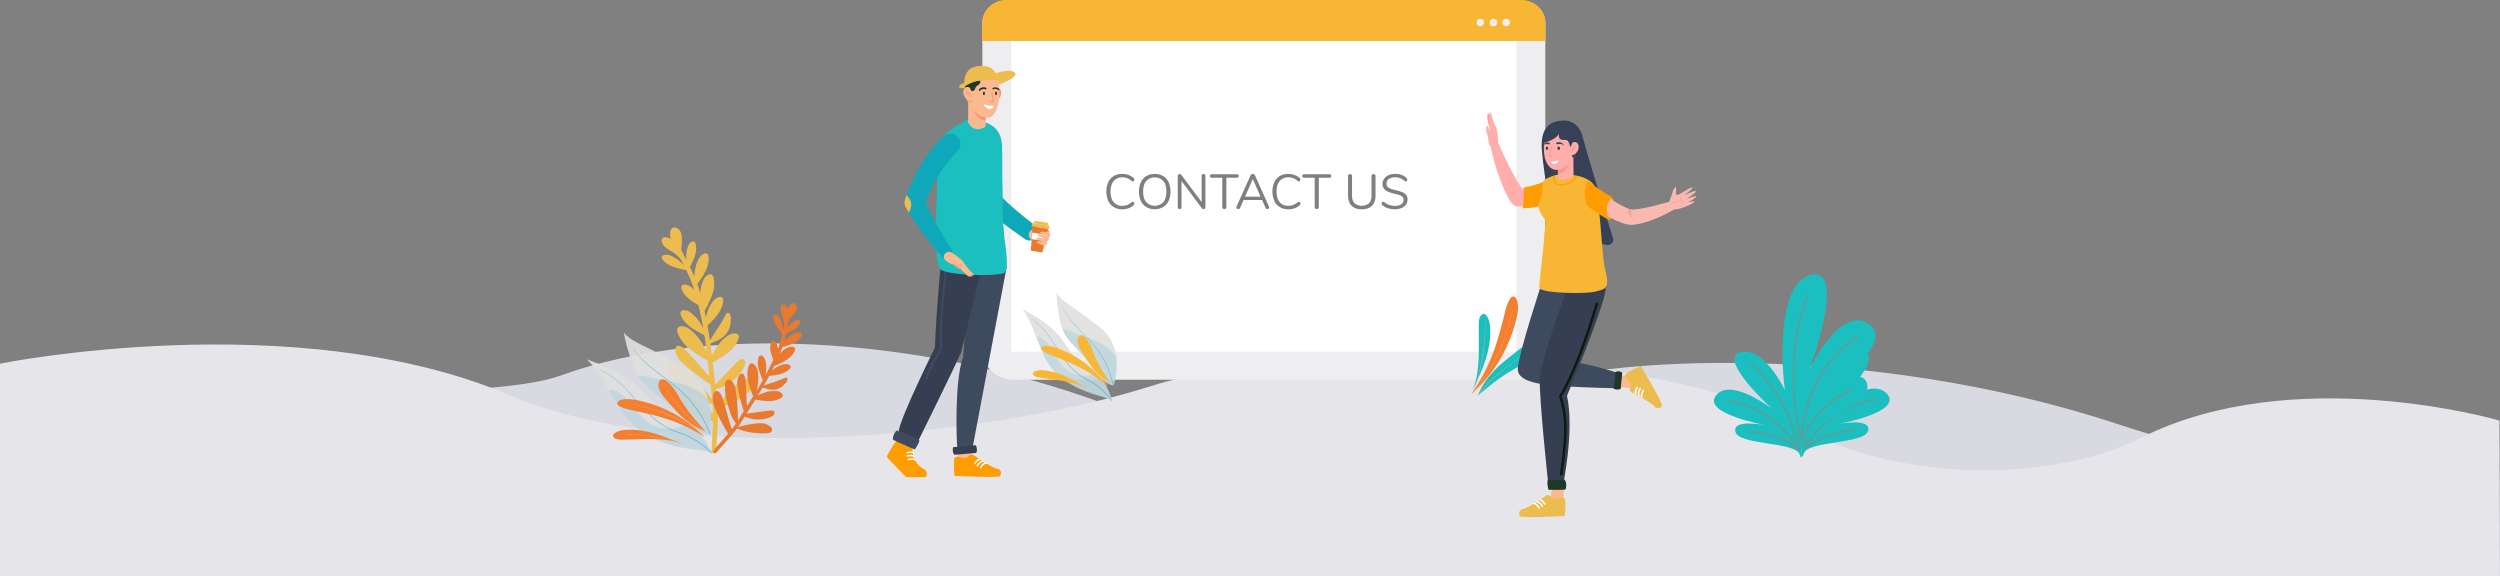 <svg xmlns="http://www.w3.org/2000/svg" viewBox="0 0 1920.32 442.71"><rect x="0" y="0" width="1920.32" height="442.71" fill="#808080" stroke="none"/><defs><style>.cls-1{fill:#d9d9e2;}.cls-2{fill:#e5e5ea;}.cls-3{fill:#eeedef;}.cls-4{fill:#fff;}.cls-5{fill:#f7b634;}.cls-6{fill:#efb670;}.cls-7{opacity:0.92;}.cls-8{fill:#e0dfde;}.cls-13,.cls-9{opacity:0.14;}.cls-10,.cls-13{fill:#0097cf;}.cls-11{opacity:0.5;}.cls-12{opacity:0.54;}.cls-13{isolation:isolate;}.cls-14{fill:#1bbfbf;}.cls-15,.cls-24{fill:none;stroke-linecap:round;}.cls-15{stroke:#4ca5a2;stroke-miterlimit:10;stroke-width:1.94px;}.cls-16{fill:#ecbc4f;}.cls-17{fill:#e8792e;}.cls-18{fill:#f47f31;}.cls-19{fill:#364056;}.cls-20{fill:#fbb990;}.cls-21{fill:#3e4a5e;}.cls-22{fill:#1f3727;}.cls-23{fill:#363f51;}.cls-24{stroke:#0b1b10;stroke-linejoin:round;stroke-width:2px;}.cls-25{fill:#ffaeab;}.cls-26{fill:#ff9c00;}.cls-27{fill:#f49d9d;}.cls-28{fill:#fab9af;}.cls-29{fill:#fa968c;}.cls-30{fill:#0fa8ba;}.cls-31{fill:#edbc4f;}.cls-32{fill:#f9927d;}</style></defs><title>contactus_3</title><g id="Layer_2" data-name="Layer 2"><g id="Layer_1-2" data-name="Layer 1"><path class="cls-1" d="M.28,288.57s352.85,27.87,430,0c118-42.64,292.49-27.88,430.42,26.24,131.11,51.45,254.27,3.28,310.77-18s259.25-36.08,457,29.52,291.43-3.08,291.43-3.08l.42,119.45H.32Z"/><path class="cls-2" d="M0,279.33s226.88-45.84,391.63,24.28c130.56,55.56,369.43,32.07,492.57-7.07s397.32-26.77,490.92,28.26c74.88,44,195.77,48.49,269.58,11.42,117.62-59.08,274.87-13.28,274.87-13.28l.41,119.44L0,442.71Z"/><path class="cls-3" d="M771.75.76h398.09A17.18,17.18,0,0,1,1187,17.94V268.33a23.34,23.34,0,0,1-23.34,23.34H777.91a23.34,23.34,0,0,1-23.34-23.34h0V17.94A17.18,17.18,0,0,1,771.75.76Z"/><rect class="cls-4" x="776.74" y="25.56" width="388.11" height="244.54"/><path class="cls-5" d="M772.83,0h395.89a18.47,18.47,0,0,1,18.47,18.47v13H754.35v-13A18.47,18.47,0,0,1,772.82,0Z"/><circle class="cls-3" cx="1137.08" cy="17.31" r="2.9"/><circle class="cls-3" cx="1147.21" cy="17.31" r="2.9"/><circle class="cls-3" cx="1156.94" cy="17.31" r="2.9"/><path class="cls-6" d="M801,287.23a29.31,29.31,0,0,1,6.57,1.1c2.34.57,4.67,1.16,7,1.82,4.68,1.34,9.22,3.08,13.79,4.76a38.06,38.06,0,0,1,7,3.48c.12.07,0,.26-.09.19a36,36,0,0,0-6-3.13c-2.29-.88-4.6-1.72-6.89-2.57a123.65,123.65,0,0,0-13.71-4.15,35.62,35.62,0,0,0-7.59-1.4c-.06,0-.07-.1,0-.1Z"/><g class="cls-7"><path class="cls-8" d="M855.43,295.67a53.7,53.7,0,0,0,2-21.82,34.14,34.14,0,0,0-9.37-19.68,60.23,60.23,0,0,0-6.43-5.29c-5.75-4.31-11.52-8.62-17.44-12.71-4.64-3.21-9.51-6.43-12.47-11.14a100,100,0,0,0,2.1,19.67,42.33,42.33,0,0,0,3.8,11.48c2.9,5.44,7.55,9.77,11.86,14.26A152.83,152.83,0,0,1,843.29,287a34.49,34.49,0,0,0,4.17,5.16,16.36,16.36,0,0,0,7.71,4"/><g class="cls-9"><path class="cls-10" d="M830.32,257.48a95.23,95.23,0,0,1,14.86,6.22,37,37,0,0,1,10.88,8.74c.53.65,1,1.31,1.47,2a53.83,53.83,0,0,1-2.11,21.22l-.26.51a16.42,16.42,0,0,1-7.7-4,35.11,35.11,0,0,1-4.18-5.15,154.5,154.5,0,0,0-13.77-16.55c-4.31-4.49-9-8.82-11.86-14.26a33.56,33.56,0,0,1-1.62-3.62,70.34,70.34,0,0,1,6.79,2.29C825.3,255.75,827.81,256.61,830.32,257.48Z"/></g><g class="cls-11"><path class="cls-10" d="M816.09,235.67c3.84,8.47,10.8,15.11,17.27,21.74a109.57,109.57,0,0,1,9.12,10.26A69.37,69.37,0,0,1,850,280a66.44,66.44,0,0,1,5.25,15.77c.06.28-.38.42-.44.14a70.8,70.8,0,0,0-11.91-27c-5.46-7.5-12.6-13.61-18.67-20.62a50.65,50.65,0,0,1-8.29-12.62c0-.1.12-.14.16,0Z"/></g></g><g class="cls-7"><path class="cls-8" d="M854.29,308.37c-2-8.23-5.92-15.53-12.58-21-4.16-3.43-9-6.06-13-9.68-6.29-5.75-10-13.62-15.46-20.09-7.41-8.72-17.78-14.54-27.91-20.17,10.35,13.8,12,32.44,22.9,45.87,8.93,11,23,17.08,36.93,20.94,3.27.9,6.73,1.81,9.09,4.16"/><g class="cls-12"><path class="cls-10" d="M792.26,244.78c9.67,6,15.41,15.94,21.42,25.07a85.49,85.49,0,0,0,10.4,13.49,40.45,40.45,0,0,0,6.59,5.45c2.69,1.75,5.65,3.08,8.39,4.75a49.16,49.16,0,0,1,15,14c.16.24-.22.44-.39.22a54.16,54.16,0,0,0-13.67-13c-2.69-1.75-5.6-3.1-8.35-4.75a38.62,38.62,0,0,1-6.43-4.88c-8.19-7.64-13.12-17.8-19.56-26.72-3.72-5.14-8-10-13.46-13.43a.08.08,0,0,1-.06-.1.09.09,0,0,1,.1-.06l0,0Z"/></g><path class="cls-13" d="M800.81,260.33c3.62,2.35,6,6,8.09,9.76s3.87,7.61,6.71,10.8a23.52,23.52,0,0,0,17.44,7.66c3.11,0,6.23-.64,9.32-.57,6.25,5.42,10,12.49,11.91,20.44-2.36-2.35-5.83-3.25-9.09-4.16-14-3.86-28-9.92-36.94-20.94-5.92-7.31-9.11-16.16-12.46-24.94A13.59,13.59,0,0,1,800.81,260.33Z"/></g><path class="cls-5" d="M835.36,298.44c-10.54-6.38-20.91-12.8-33.32-13.94a14.29,14.29,0,0,0-7.18.79c-.73.33-1.49.91-1.46,1.69a1.67,1.67,0,0,0,.38.93c1.06,1.43,3.05,1.87,4.86,2.16,12.46,2,25.6,2.53,36.65,8.41"/><path class="cls-5" d="M851.29,297.27a82.43,82.43,0,0,0-38.5-29.58c-3.31-1.26-6.85-2.33-10.39-1.92-1.33.15-3,1-2.63,2.25a2.21,2.21,0,0,0,.73,1,23,23,0,0,0,7.42,4,209.31,209.31,0,0,1,23.44,10.25,102.46,102.46,0,0,1,19.93,14"/><path class="cls-6" d="M805.45,268a202.52,202.52,0,0,1,19.73,8.55,84.08,84.08,0,0,1,9.08,5.43c3,2.1,6,4.38,8.81,6.7a32.91,32.91,0,0,1,4.06,3.58c1.17,1.32,2.19,2.75,3.4,4,.1.1,0,.26-.14.16-1-1.08-1.91-2.26-2.87-3.4a21,21,0,0,0-1.56-1.7c-.6-.56-1.27-1.07-1.91-1.59-2.84-2.32-5.7-4.61-8.69-6.75a103.89,103.89,0,0,0-18.83-10.36c-3.67-1.61-7.39-3.1-11.11-4.61V268Z"/><path class="cls-5" d="M852.54,293.87c-4.11-6.23-8.24-12.51-11.19-19.33-2.29-5.31-3.93-11.07-7.85-15.41a4.13,4.13,0,0,0-2.6-1.59,2.93,2.93,0,0,0-2.58,1.47,5.1,5.1,0,0,0-.6,2.94c.15,3.11,1.78,5.94,3.47,8.59,5.51,8.65,9.65,16.65,21.35,23.33"/><path class="cls-6" d="M832.33,264.19c4.07,8.08,8.37,16.15,14.22,23.19.84,1,1.7,2,2.6,2.95s1.89,1.88,2.83,2.83c.09.08,0,.22-.12.14a43.77,43.77,0,0,1-4.82-5,66.08,66.08,0,0,1-4.18-5.41A111.54,111.54,0,0,1,835.74,271c-1.19-2.26-2.34-4.54-3.48-6.83,0,0,0-.06.07,0Z"/><path class="cls-14" d="M1380.5,322.9c-4.89-17.17-22.18-54.75-41.83-52.58-22.65,2.5,22.21,43.52,22.21,43.52s-31.39-24.19-42.72-10.14,38.51,23,38.51,23-26.23-5.45-23.63,5,46.34,7.45,49.39,17.49S1383.85,334.68,1380.5,322.9Z"/><path class="cls-15" d="M1382.35,345c-4.29-18.22-12.1-35.89-23.5-50.78a105.43,105.43,0,0,0-14-15.11"/><path class="cls-15" d="M1382.06,345.33c-11.87-19.67-32.07-34-54.39-37.69"/><path class="cls-15" d="M1381.81,345.48c-10.74-8.73-24.38-13.23-38.07-14.2"/><path class="cls-14" d="M1387.48,322.08c4.89-17.18,22.19-54.75,41.83-52.59,22.66,2.5-22.2,43.53-22.2,43.53s31.38-24.2,42.71-10.15-38.51,23-38.51,23,26.23-5.45,23.63,5-46.33,7.44-49.39,17.49S1384.14,333.85,1387.48,322.08Z"/><path class="cls-15" d="M1385.64,344.18c4.29-18.22,12.09-35.88,23.49-50.78a106.59,106.59,0,0,1,14-15.11"/><path class="cls-15" d="M1385.92,344.5c11.87-19.67,32.08-34,54.4-37.69"/><path class="cls-15" d="M1386.18,344.65c10.74-8.73,24.37-13.23,38.07-14.2"/><path class="cls-14" d="M1371.85,305.5c-4.45-26.62-6.2-88,18.78-94.23,28.79-7.19-.59,72.11-.59,72.11s23.27-49.1,45.36-34.6-32.54,50.85-32.54,50.85,28.32-20.14,31.46-4.14-51.35,32.49-49,48.15S1374.89,323.75,1371.85,305.5Z"/><path class="cls-15" d="M1382.91,337.65c-5.79-27.81-7-56.51-2.22-83a149.43,149.43,0,0,1,7.83-28"/><path class="cls-15" d="M1383.44,338c2.48-33.46,18.19-63.36,42.88-79.11"/><path class="cls-15" d="M1383.84,338.06c7.69-17.44,21.41-30.27,37.33-38.14"/><path class="cls-16" d="M581.2,294.85c.55-6.24-8.31-4.33-11.59-2.4-6.39,3.77-16.35,15.79-18.36,19.66-.09-1.52-.22-3-.4-4.56-.33-2.83-.67-5.65-1-8.48,4.19-1.36,13.27-3.79,20.54-15.07,1.22-1.89,2.68-4.52,1.59-6.77-1.51-3.13-4.23-.68-5.92.92-2.88,2.73-12.09,12.77-16.64,17.2-.65-5.66-1.29-11.32-2-17,7.47-4.09,16.53-9.11,19.71-17.59,2.08-5.55-4.14-5.3-7.32-3.4-5.7,3.4-10.07,9.66-13,15.94-.33-2.66-.67-5.31-1-8-.07-.48-.13-1-.19-1.43,3.85-1.69,7.73-2.92,10.88-5.92a16.7,16.7,0,0,0,4.75-11.27c.1-1.85.5-4.08-.79-5.68-1.81-2.23-3.09.79-4,2.5A112.35,112.35,0,0,1,550,254.1c-1.28,1.86-2.43,3.65-3.5,5.56a16,16,0,0,1-1.23,1.73c-.54-3.77-1.16-7.55-1.85-11.3,5.17-5,11.38-11.13,12.07-18.74.45-5-4.56-3.4-6.73-1.13-3.36,3.52-5.43,8.55-6.57,13.6-.33-1.63-.68-3.26-1-4.88,4-7.45,9-16.62,7-25.36-1.28-5.55-6.22-2-7.81,1.28a28,28,0,0,0-2.52,10.6l-.6-2.17c-.49-1.73-1-3.42-1.65-5.09,4.23-5.86,9.34-13,8.68-20.65-.43-5-5.09-2.54-6.83.07-2.76,4.14-3.9,9.63-4.1,14.9-1.06-2.48-2.21-4.92-3.4-7.34,2.68-5.26,5.87-11.64,4.38-17.71-1-4-4.43-1.42-5.51.91a23,23,0,0,0-1.56,11.47c-1.35-2.63-2.7-5.26-4-7.92.33-2.64.45-5.45.51-7.89.06-2.89-.31-6.11-2.71-8.09-3.16-2.6-5.75-1.1-6.33,2.78a9.41,9.41,0,0,0,.69,5,8.06,8.06,0,0,0-4.16-1.53,2.79,2.79,0,0,0-2.64,1.14c-.75,1.2-.33,3.14.73,4.67,1.88,2.71,5.13,4.17,7.81,5.93a20.38,20.38,0,0,1,2.35,1.88c1,.94,2,1.93,3.06,2.79.89,1.73,1.78,3.46,2.65,5.21h0c-3.25-3.59-7.44-6.88-11.94-8-2.5-.6-6.66.5-4.15,3.75,4,5.21,11.56,6.57,17.5,7.79l.26-.19c.39.81.78,1.61,1.16,2.43l.07.12a109.17,109.17,0,0,1,5.14,12.82h0a19.38,19.38,0,0,0-3.87-3c-2.53-1.47-7.43-1.61-5.74,2.74,2.18,5.6,7.6,9.22,12.8,12.11,1.43,5.92,2.69,11.91,3.76,17.91-2.55-5.15-6.23-10.2-11-13-2.71-1.57-8-1.72-6.15,2.95,2.91,7.49,11.25,11.68,17.77,15.16l.2-.06h0c.46,2.82.87,5.66,1.25,8.48.18,1.39.36,2.78.53,4.17h0c-3.34-7-8.17-14.1-14.31-18-3.5-2.22-10.25-2.52-7.84,4,3.85,10.37,14.55,16.3,23,21.22h0c.45,3.95.86,7.91,1.29,11.86-5.08-5.32-14.93-17-18.43-20.45-1.63-1.64-5.89-5-7.56-1.46-.92,2,.84,6.15,2,7.9,2.46,3.9,15.32,14.32,24.73,20.11h0c.33,2.81.67,5.61,1.06,8.41.14,1,.26,2.07.37,3.1-6.83-8.53-21.26-24.28-26.11-26.66-2.47-1.21-6.81-2.56-8.68.27s2,6.48,3.54,8.77c3.57,5.28,20,16.68,23.39,18.35,2.59,1.29,5.57,2.07,8.18,3.2a.29.29,0,0,1,0,.13c.15,2.33.22,4.63.22,6.93l-.44-.28c-7.5-4.88-22.8-16.22-28-19.44-2.42-1.49-8.46-4.36-9.47.38-.54,2.62,2.75,7.13,4.57,8.91,3.76,3.71,20,11.67,32.59,16.21l.69.23c-.23,7.48-.82,14.93-1,22.65-.06,2.33,3.57,2.63,3.62.29.26-11.15,1.69-21.91,1.2-32.95C564.07,310.91,581,297.68,581.2,294.85Z"/><path class="cls-17" d="M592.14,332c3.19-3.36-2.82-6.34-5.61-6.73-5.44-.76-16.74,1.61-19.69,2.93.65-.92,1.27-1.86,1.88-2.83,1.11-1.79,2.22-3.58,3.34-5.35a25.42,25.42,0,0,0,18.84.74c1.58-.54,3.63-1.39,4-3.19.57-2.51-2.14-2.35-3.85-2.2-2.93.26-12.89,1.82-17.56,2.3,2.23-3.58,4.47-7.15,6.68-10.74,6.22,1.08,13.77,2.34,19.52-1.11,3.76-2.25,0-5-2.67-5.33-4.87-.66-10.28.95-14.88,3.24,1-1.7,2.07-3.39,3.09-5.09.18-.3.36-.61.55-.91,3,.79,5.82,1.87,9,1.58a12.3,12.3,0,0,0,7.94-4.34c.92-1,2.18-2.13,2.16-3.65,0-2.12-2.15-1-3.46-.4a85.66,85.66,0,0,1-8.63,3.16c-1.6.49-3.09,1-4.59,1.61a11.3,11.3,0,0,1-1.51.43c1.43-2.43,2.81-4.89,4.14-7.4,5.3-.52,11.72-1.19,15.62-5.28,2.56-2.69-1.08-4.07-3.38-3.75A21.29,21.29,0,0,0,593,284.53c.55-1.09,1.1-2.2,1.64-3.3,5.73-2.49,12.87-5.48,15.72-11.47,1.81-3.81-2.7-4-5.11-2.86a20.58,20.58,0,0,0-6.35,5c.22-.51.44-1,.65-1.54.52-1.23,1-2.46,1.4-3.7,5.14-1.45,11.39-3.23,14.53-8,2-3.09-1.77-3.82-4-3.11-3.5,1.13-6.69,3.78-9.23,6.74q.79-2.9,1.41-5.82c4-1.81,8.76-4,10.7-8.23,1.26-2.76-1.92-2.87-3.62-2a17,17,0,0,0-6.18,5.92c.43-2.15.85-4.29,1.31-6.44,1.41-1.38,2.77-2.95,3.93-4.34,1.37-1.64,2.64-3.68,2.16-5.93-.63-3-2.82-3.28-5-1.31a7,7,0,0,0-1.91,3.23,6,6,0,0,0-1.7-2.8,2.07,2.07,0,0,0-2.06-.55c-1,.34-1.64,1.66-1.73,3-.16,2.43,1,4.77,1.79,7a13.36,13.36,0,0,1,.49,2.17c.16,1,.28,2,.49,3-.28,1.42-.57,2.83-.86,4.24h0c-.23-3.57-1.14-7.41-3.24-10.12-1.17-1.5-4.09-2.78-4.13.26-.07,4.87,3.67,9.13,6.54,12.57h.3c-.14.65-.29,1.29-.44,1.94v.1a81.17,81.17,0,0,1-2.93,9.8h0a14.16,14.16,0,0,0-.86-3.52c-.78-2-3.56-4.35-4.58-1-1.32,4.24.15,8.84,1.83,12.9-1.9,4.09-3.93,8.14-6.07,12.11.89-4.15,1.09-8.78-.38-12.55-.85-2.16-3.82-4.67-4.92-1.13-1.77,5.68,1.13,11.95,3.3,17l.15.05h0q-1.56,2.77-3.18,5.49L581.28,300h0c1.37-5.7,1.84-12,.08-17.12-1-2.9-4.77-6.18-6.37-1.31-2.55,7.77.92,16.14,3.53,22.86h0l-4.72,7.46c-.49-5.42-.83-16.7-1.25-20.33-.19-1.7-1.09-5.63-3.7-4.33-1.45.72-2.35,4-2.51,5.47-.37,3.39,2.27,15.35,5,23h0q-1.67,2.66-3.27,5.35c-.39.67-.8,1.32-1.21,2,0-8.08-1.12-23.85-2.83-27.46-.88-1.84-2.77-4.62-5.16-3.84s-1.83,4.67-2,6.71c-.36,4.7,3.93,18.89,5.09,21.39.91,2,2.27,3.77,3.27,5.63l-.06.08q-1.49,2.12-3.06,4.11a1.49,1.49,0,0,0-.13-.37c-2.1-6.28-5.73-19.89-7.26-24.16-.72-2-2.9-6.42-5.66-4.14-1.53,1.27-1.7,5.39-1.46,7.26.47,3.89,6.18,16,11.4,24.4l.29.46c-3.57,4.22-7.35,8.26-11,12.65-1.11,1.32.86,3.17,2,1.84,5.28-6.34,11.06-11.91,15.87-18.53C574.82,333.41,590.69,333.52,592.14,332Z"/><g class="cls-7"><path class="cls-8" d="M545.86,333c.86-9.08.42-18.39-2.32-27.09s-7.89-16.79-15.27-22.15a72.12,72.12,0,0,0-8.72-5.16c-7.71-4.09-15.43-8.18-23.29-12-6.15-3-12.59-5.91-17.09-11.07a129.92,129.92,0,0,0,6.72,23.62,54.72,54.72,0,0,0,7,13.27c4.59,6,11,10.4,17,15a191.56,191.56,0,0,1,19.8,17.42,42.49,42.49,0,0,0,6,5.45,19.3,19.3,0,0,0,9.95,3.36"/><g class="cls-9"><path class="cls-10" d="M508,291.41A110.37,110.37,0,0,1,526.88,296a44.94,44.94,0,0,1,14.7,8.47c.76.68,1.48,1.4,2.16,2.14A69.54,69.54,0,0,1,545.85,333l-.2.67a19.42,19.42,0,0,1-9.95-3.36,42.49,42.49,0,0,1-6-5.45,191.56,191.56,0,0,0-19.8-17.42c-6-4.61-12.46-9-17-15a38.71,38.71,0,0,1-2.69-4.11c2.85.27,5.66.87,8.48,1.42C501.76,290.32,504.9,290.85,508,291.41Z"/></g><g class="cls-11"><path class="cls-10" d="M486.57,267.65c6.34,9.57,16,16.27,25,23.06a137,137,0,0,1,13,10.67A89.08,89.08,0,0,1,536.07,315a85.43,85.43,0,0,1,9.6,18.21c.12.33-.36.59-.49.26a90.07,90.07,0,0,0-19.86-30.55c-8.05-8.05-17.78-14.07-26.45-21.4a63.23,63.23,0,0,1-12.48-13.74c-.07-.11.11-.2.18-.09Z"/></g></g><g class="cls-7"><path class="cls-8" d="M547.27,348.74c-4.13-9.66-10.34-17.78-19.37-23.14-5.64-3.35-11.9-5.57-17.36-9.2-8.65-5.74-14.69-14.62-22.55-21.4-10.61-9.15-24.08-14.15-37.23-19,15.17,14.76,21.17,37.22,36.88,51.41,12.91,11.66,30.73,16.2,48,18.07,4,.44,8.32.84,11.61,3.23"/><g class="cls-12"><path class="cls-10" d="M460.47,283.64c12.69,5.37,21.6,16.35,30.64,26.29a106.94,106.94,0,0,0,15.17,14.38,48.56,48.56,0,0,0,8.94,5.31c3.54,1.59,7.32,2.61,10.91,4.1a60.07,60.07,0,0,1,20.65,14c.24.25-.16.58-.41.34a66.23,66.23,0,0,0-18.92-13.16c-3.54-1.59-7.26-2.64-10.85-4.1a46.32,46.32,0,0,1-8.63-4.65c-11.3-7.67-19.3-19.09-28.81-28.68C473.67,292,467.58,287,460.4,283.82a.11.11,0,0,1,0-.14A.1.1,0,0,1,460.47,283.64Z"/></g><path class="cls-13" d="M473.9,300.92c4.77,2.13,8.42,6.15,11.64,10.28s6.2,8.52,10.24,11.84a27.74,27.74,0,0,0,22.19,5.8c3.66-.66,7.19-2.06,10.85-2.6,8.53,5.36,14.46,13.24,18.44,22.56-3.29-2.39-7.57-2.78-11.61-3.22-17.29-1.88-35.11-6.42-48-18.07-8.55-7.73-14.23-17.9-20.07-27.95A15.81,15.81,0,0,1,473.9,300.92Z"/></g><path class="cls-18" d="M522.83,340.47c-13.79-5.66-27.39-11.39-42.26-10.25-2.9.22-5.9.75-8.28,2.43-.79.55-1.56,1.42-1.36,2.36a2.13,2.13,0,0,0,.65,1.06c1.56,1.54,4,1.66,6.2,1.65,15.1-.09,30.69-2.13,45,2.81"/><path class="cls-6" d="M480,333.77a33.45,33.45,0,0,1,8,0c2.87.21,5.75.46,8.62.8,5.8.68,11.53,1.88,17.26,3a45,45,0,0,1,9,2.82c.16.07.08.32-.07.25a42.54,42.54,0,0,0-7.78-2.59c-2.88-.61-5.78-1.16-8.67-1.73a145.21,145.21,0,0,0-17-2.29,41.29,41.29,0,0,0-9.23-.15c-.08,0-.11-.11,0-.12Z"/><path class="cls-18" d="M541.33,335.78a99.6,99.6,0,0,0-51.73-28.31c-4.17-.86-8.56-1.45-12.65-.23-1.53.45-3.28,1.85-2.61,3.3a2.8,2.8,0,0,0,1.08,1.08c2.85,1.88,6.27,2.63,9.6,3.36,10,2.18,20.11,4.35,29.81,7.75a123.43,123.43,0,0,1,26.5,13"/><path class="cls-6" d="M481,309.38a235,235,0,0,1,25.07,6.42A100.61,100.61,0,0,1,518,320.58c4,1.95,8,4.15,11.82,6.41a40.24,40.24,0,0,1,5.56,3.54c1.66,1.37,3.17,2.92,4.87,4.24.13.1,0,.33-.13.23-1.44-1.11-2.74-2.38-4.11-3.57a23.36,23.36,0,0,0-2.21-1.76c-.83-.57-1.73-1.05-2.6-1.56-3.84-2.25-7.7-4.47-11.68-6.47a123.31,123.31,0,0,0-24.42-8.84c-4.66-1.22-9.37-2.28-14.07-3.36,0,0,0-.07,0-.06Z"/><path class="cls-18" d="M542.07,331.37c-6.19-6.78-12.41-13.61-17.35-21.35-3.85-6-7-12.74-12.58-17.24a4.93,4.93,0,0,0-3.41-1.41,3.43,3.43,0,0,0-2.72,2.32,6.63,6.63,0,0,0-.07,3.72c.85,3.77,3.38,6.9,5.94,9.79,8.36,9.45,15,18.39,30.19,24.17"/><path class="cls-6" d="M511.85,299.2c6.54,9.05,13.35,18,21.76,25.46,1.2,1.06,2.44,2.09,3.71,3.07s2.63,1.92,3.94,2.88c.12.09,0,.28-.12.2a53.1,53.1,0,0,1-6.75-5.1c-2.12-1.82-4.16-3.74-6.09-5.76a142.4,142.4,0,0,1-10.95-13.07q-2.83-3.78-5.57-7.63c-2.74-3.85,0-.09.07-.05Z"/><path class="cls-14" d="M1131.38,299.75c7-15.46,14.18-30.69,13.27-47.55-.18-3.29-.72-6.7-2.62-9.44-.63-.91-1.63-1.81-2.74-1.61a2.64,2.64,0,0,0-1.27.71c-1.85,1.73-2.07,4.48-2.11,7-.34,17.1,1.62,34.8-4.6,50.82"/><path class="cls-6" d="M1140.75,245.88a37.13,37.13,0,0,1,.13,9c-.19,3.27-.43,6.53-.78,9.78-1.34,12.76-1,7.83-3.23,19.6a50,50,0,0,1-3.17,10.2c-.07.17-.37.1-.29-.08a47.52,47.52,0,0,0,2.91-8.85c.66-3.28,1.26-6.57,1.89-9.85a159.09,159.09,0,0,0,2.38-19.34c.22-3.46.61-7,0-10.46,0-.08.12-.12.14,0Z"/><path class="cls-18" d="M1129.91,303a111.92,111.92,0,0,0,34.79-57.78c1.13-4.7,1.94-9.65.63-14.31-.49-1.74-2.08-3.76-3.81-3a3.2,3.2,0,0,0-1.3,1.2c-2.29,3.17-3.28,7-4.23,10.77-2.85,11.31-5.69,22.65-10,33.53A138,138,0,0,1,1129.91,303"/><path class="cls-6" d="M1162.7,235.41a261,261,0,0,1-8.28,28.22,111.77,111.77,0,0,1-6,13.3c-2.4,4.52-5.1,8.89-7.86,13.21a45,45,0,0,1-4.34,6.19c-1.66,1.85-3.51,3.52-5.12,5.41-.12.14-.39,0-.26-.16,1.34-1.6,2.87-3,4.31-4.55a27.48,27.48,0,0,0,2.13-2.45c.7-.93,1.29-1.93,1.91-2.91,2.76-4.28,5.48-8.59,8-13a136.2,136.2,0,0,0,11.09-27.4c1.57-5.25,3-10.55,4.36-15.84h.08Z"/><path class="cls-14" d="M1135.08,303.91c8.15-6.82,16.36-13.68,25.61-19.05,7.2-4.19,15.18-7.6,20.63-13.77a5.51,5.51,0,0,0,1.77-3.82,4,4,0,0,0-2.66-3.14,8.15,8.15,0,0,0-4.38-.18c-4.45.86-8.2,3.64-11.68,6.45-11.36,9.21-22.06,16.43-29.29,33.51"/><path class="cls-6" d="M1173.78,270.59c-10.83,7.15-21.6,14.62-30.56,23.93q-1.93,2-3.73,4.11c-1.21,1.43-2.32,2.93-3.5,4.38-.1.14-.33,0-.23-.14a61.88,61.88,0,0,1,6.2-7.5c2.19-2.35,4.52-4.6,6.94-6.74a169,169,0,0,1,15.69-12c3-2.07,6.07-4.09,9.14-6.09,0,0,.1,0,0,.08Z"/><path class="cls-19" d="M1201.36,92.57s10.83-.59,14.14,11.93c3,11.32,17.54,59.74,23.45,78.25a4.19,4.19,0,0,1-5,5.35c-11.32-2.7-32.81-8.18-40.82-12.69,0,0-8.79-49.9-8.91-63.65C1184.14,99.13,1189.68,92.67,1201.36,92.57Z"/><path class="cls-20" d="M1192.33,372.58l-1.21,10s7.19,3.17,9.61.73l.61-9.66Z"/><path class="cls-16" d="M1167.51,396.51c.76,1.64,34.45-.12,34.45-.12s1.07-10,0-13.08-6,.38-9.34-.4c0,0-2-2.79-3.65-2.69-.6,0-2.72,1.4-5.37,3.14l-1.33.87-1,.64-1.6,1-.61.39h0l-1.48.94c-3,1.84-5.74,3.39-7.36,3.68C1166,391.68,1166.74,394.87,1167.51,396.51Z"/><path class="cls-4" d="M1179.73,385.91a3.09,3.09,0,0,1,1.84.36,8.24,8.24,0,0,1,2.61,2.84.55.55,0,0,0,.34.28.62.62,0,0,0,.48,0,.61.61,0,0,0,.24-.82,9.33,9.33,0,0,0-3.11-3.33,4.84,4.84,0,0,0-.8-.33C1180.44,384.94,1179.71,385.14,1179.73,385.91Z"/><path class="cls-4" d="M1182.29,384.23a3.58,3.58,0,0,1,1.11.36,8.26,8.26,0,0,1,2.6,2.84.66.66,0,0,0,.35.29.63.63,0,0,0,.48-.05.6.6,0,0,0,.23-.82,9.27,9.27,0,0,0-3.1-3.33l-.34-.16C1183.05,383.41,1182.42,383.37,1182.29,384.23Z"/><path class="cls-4" d="M1177.64,387.24a3.18,3.18,0,0,1,1.47.38,8.17,8.17,0,0,1,2.6,2.84.62.62,0,0,0,.82.24.61.61,0,0,0,.24-.83,9.35,9.35,0,0,0-3.1-3.32,5.25,5.25,0,0,0-.55-.25h0C1178.16,386.21,1177.59,386.45,1177.64,387.24Z"/><path class="cls-20" d="M1242.88,297.39l10.1.57s2.28-7.53-.44-9.63l-9.66.36Z"/><path class="cls-16" d="M1276.67,311.61c1.08-1.45-16.27-30.38-16.27-30.38s-9.34,3.75-11.56,6.13,3.13,5.09,4,8.43c0,0-1.52,3.09-.67,4.49.31.51,2.51,1.74,5.3,3.27l1.39.76,1,.55,1.67.93.63.35h0l1.52.87c3,1.74,5.7,3.48,6.71,4.77C1273.14,315.25,1275.58,313.05,1276.67,311.61Z"/><path class="cls-4" d="M1259.69,304.23a3.08,3.08,0,0,1-.55-1.8,8.32,8.32,0,0,1,1.28-3.63.58.58,0,0,0,.09-.44.59.59,0,0,0-.26-.4.61.61,0,0,0-.84.18,9.24,9.24,0,0,0-1.48,4.3,4.77,4.77,0,0,0,.08.87C1258.49,304.05,1259,304.61,1259.69,304.23Z"/><path class="cls-4" d="M1257,302.76a3.33,3.33,0,0,1-.2-1.15,8.15,8.15,0,0,1,1.29-3.64.62.62,0,0,0,.08-.44.54.54,0,0,0-.26-.39.6.6,0,0,0-.84.17,9.41,9.41,0,0,0-1.48,4.3c0,.13,0,.26,0,.38C1255.92,302.47,1256.18,303.05,1257,302.76Z"/><path class="cls-4" d="M1261.83,305.45a3.39,3.39,0,0,1-.35-1.47,8.22,8.22,0,0,1,1.29-3.63.61.61,0,1,0-1-.67,9.34,9.34,0,0,0-1.48,4.3,3.86,3.86,0,0,0,0,.6h0C1260.68,305.48,1261.17,305.87,1261.83,305.45Z"/><path class="cls-21" d="M1183.87,218.74s-17.07,51.72-18,64.19,25.83,13,38,13.87c13.64,1,40.83,1.5,40.83,1.5l.49-11.15s-14.36-4.58-25.81-7.09-30.9-4.8-30.9-4.8l27.08-57.67Z"/><path class="cls-22" d="M1240.8,286.13s1.26-2.1,5.31.07c0,0-.6,6.81-1.35,12.7a8.52,8.52,0,0,1-5.37-.31A73,73,0,0,0,1240.8,286.13Z"/><path class="cls-23" d="M1205.39,217.1s-22,58.58-22.6,74.13,6.68,82.45,6.68,82.45l10.68,1.3s9.49-43.39,3.51-71c0,0,27.67-66,29.56-80.94S1205.39,217.1,1205.39,217.1Z"/><path class="cls-24" d="M1226.57,233.35s-13.37,47-28,71.13a79,79,0,0,1,3.84,23.93c0,15.84-3.23,35.8-3.23,35.8"/><path class="cls-22" d="M1201.93,368.49a8.46,8.46,0,0,1,.44,7.62s-7,.31-12.95.08c0,0-1.41-5.3-.45-7.76A109.74,109.74,0,0,0,1201.93,368.49Z"/><path class="cls-25" d="M1187,140.82c-1.3.41-2.6.8-3.9,1.18-2.89.82-5.78,1.54-8.66,2.12-1.44.29-2.87.54-4.3.75l-.81.11-.21,0-.14-.21-.32-.45,0,0-.17-.25-.52-.79c-.23-.36-.46-.7-.69-1.07l-.68-1.1c-.23-.36-.45-.73-.67-1.12-1.79-3-3.48-6.15-5.14-9.33-.81-1.6-1.65-3.19-2.43-4.82s-1.61-3.23-2.38-4.87-1.57-3.27-2.32-4.92l-2.28-5,0,0a3.83,3.83,0,0,0-4.64-2.06c-2,.63-2.36,1.67-1.73,3.7l1.32,5.8c.54,1.76,1,4,1.53,5.73s.9,3.62,1.5,5.38,1.23,3.5,1.86,5.25c1.29,3.5,2.61,7,4.14,10.51.18.44.38.88.58,1.32l.6,1.32c.19.44.42.89.63,1.33s.43.89.66,1.34l.71,1.36c.25.45.53.93.8,1.39.13.23.3.49.45.73l.24.37.12.19.14.2.29.41.15.2.18.23.4.49.33.35.17.17.1.1.13.11.26.22a6.36,6.36,0,0,0,4.08,1.41h.42c1.76-.1,3.49-.27,5.19-.49s3.38-.49,5-.79c3.16-.59,6.25-1.3,9.3-2.11Z"/><path class="cls-26" d="M1186.44,139.32a64.77,64.77,0,0,1-15.93,4.61,100.28,100.28,0,0,1-.8,16s13.57,0,17.32-3.89c3.16-3.26,5.77-4.95,5-10.49C1191.77,143.9,1189.16,138.05,1186.44,139.32Z"/><path class="cls-25" d="M1166.56,150a.43.43,0,0,0,.49-.13.64.64,0,0,0,.08-.14,31,31,0,0,1,2.24-4.73l-.21,0-.14-.21-.32-.45c-.19.32-.37.65-.55,1a31.06,31.06,0,0,0-1.86,4.07A.44.44,0,0,0,1166.56,150Z"/><path class="cls-25" d="M1165.22,146.9a.46.46,0,0,0,.49.15l.14-.08a27.26,27.26,0,0,1,2.3-1.64l.87-.53-.32-.45,0,0-.17-.25a29.46,29.46,0,0,0-3.21,2.21A.45.45,0,0,0,1165.22,146.9Z"/><path class="cls-27" d="M1145.43,102.76s1-5.44-.11-7.84-1.13-7.28-2-7.67-1.24,3.2-.38,6.41S1145.43,102.76,1145.43,102.76Z"/><path class="cls-25" d="M1144.69,101.48s-1.32-4.66-2.24-4.74-1.55,3.24.26,7.56c.53,1.28.3,3.29.86,5.67a3.55,3.55,0,0,0,6.17,1.53,7.48,7.48,0,0,0,1-1.5s.13-9.6-1.92-12.94-3-9.74-3.92-10.54-1.28,3.11-1,5.85S1144.69,101.48,1144.69,101.48Z"/><path class="cls-5" d="M1225.33,224c-5.38,1.38-25,1.49-35.8-.22a26.42,26.42,0,0,1-5.16-1.24,5.9,5.9,0,0,1-1-.45c-.66-.38-1-.79-1-1.25,0-.24,0-.54,0-.9h0c0-.73.11-1.69.21-2.84.18-2,.44-4.58.74-7.45h0c.82-7.71,2-17.54,2.58-24.29.07-.78.13-1.51.19-2.2,0-.28.05-.56.07-.82,0-.6.08-1.14.12-1.64l0-.53c0-.6.09-1.16.14-1.68.08-.88.18-1.67.27-2.37.62-4.91,1.12-5.93-2.1-10.66-6-8.82-.66-12.57,0-15.34s-1.19-10.38,3-12.75a58.6,58.6,0,0,1,5.58-2.37c.33-.11.65-.2,1-.29a17.07,17.07,0,0,1,4.87-.59,54.43,54.43,0,0,1,11.68.75l.91.18c7.3,1.53,11.53,4.67,13.18,8,1.26,2.58,2.27,8.45,3.13,15.65,0,.32.08.64.11,1,1.16,10,2.05,22.42,2.91,32.09.07.83.15,1.64.22,2.42,0,.56.1,1.12.16,1.65.07.79.15,1.54.23,2.26,0,.28,0,.55.08.82.09.78.18,1.51.26,2.2a44.92,44.92,0,0,0,.83,4.92C1236.81,221.9,1233.4,221.9,1225.33,224Z"/><path class="cls-26" d="M1238.33,151.48s5.15,8-2.13,17.81a15,15,0,0,1-2.72-7.84A11.12,11.12,0,0,1,1238.33,151.48Z"/><path class="cls-28" d="M1286.21,156.63a3.47,3.47,0,0,0-3.89-1.66l-.11,0-2.42.65c-.8.23-1.6.47-2.4.67-1.61.44-3.21.88-4.8,1.29-.8.2-1.59.42-2.39.6l-2.38.58-2.37.52c-.79.18-1.58.33-2.36.49l-1.17.21-1.17.21c-.78.13-1.55.24-2.31.35l-1.14.13c-.38.06-.74.07-1.11.11s-.72.06-1.08.08-.69,0-1,0h-.68l-.18,0h0l-.29-.07-.24,0-.11,0c-.23-.05-.46-.12-.71-.19l-.11,0q-.27-.07-.54-.18a36.3,36.3,0,0,1-3.94-1.68,92.55,92.55,0,0,1-8.2-4.66c-.63-.39-1.27-.8-1.9-1.21-2.1-1.34-4.19-2.74-6.25-4.19-1.35-.94-2.7-1.88-4-2.85l-4-2.91-1.41-1a148.81,148.81,0,0,0-.8,15.06c1,.73,2,1.46,3.08,2.16q2.16,1.47,4.36,2.89c1.47.94,3,1.87,4.48,2.77.79.46,1.58.92,2.39,1.37s1.51.83,2.29,1.24c1.59.84,3.23,1.64,4.94,2.39.86.37,1.74.74,2.65,1.08s1.86.66,2.85.94a25,25,0,0,0,3.21.72l.47.06.49.07h.12l.31,0h1.3l.41,0,.81-.07c.5-.06,1-.11,1.5-.19s1-.14,1.43-.24.94-.17,1.39-.28l1.36-.31c.46-.1.89-.23,1.33-.34s.89-.23,1.32-.37c.86-.26,1.74-.5,2.58-.79l1.27-.43c.42-.14.85-.28,1.26-.45l2.48-.93,2.44-1c.81-.34,1.6-.71,2.4-1.07l1.19-.54.59-.26.59-.3,2.33-1.15c1.55-.79,3.07-1.63,4.58-2.47A3.47,3.47,0,0,0,1286.21,156.63Z"/><path class="cls-28" d="M1285.13,161c-1.36-.43-4.14-3.84-2.21-8.09,1.8-3.94,1.41-5.52,3.1-8.21,1.46-2.33,1.49,0,1.47,2.27s-.55,3.1,1.39,2.65,8.65-5.52,10.86-5.66-6.33,6.32-6.33,6.32,8.07-4.24,9.07-3.45c1.19.94-7.17,5.95-7.17,5.95s7.36-2.61,7.63-2.07c.52,1-6.41,4.8-6.41,4.8s5.17-1.54,5.06-.58S1291.85,160.94,1285.13,161Z"/><path class="cls-29" d="M1286.31,156.14a5.35,5.35,0,0,0,3.32-1.87.27.27,0,0,0,0-.38.27.27,0,0,0-.39,0c-.08.11-2.12,2.6-4.47,1.29a.28.28,0,0,0-.27.48A3.37,3.37,0,0,0,1286.31,156.14Z"/><path class="cls-29" d="M1293.34,156.22a.29.29,0,0,0,.22-.13.28.28,0,0,0-.09-.38,5.28,5.28,0,0,1-2.36-4.17.28.28,0,0,0-.55,0,5.76,5.76,0,0,0,2.62,4.63A.25.25,0,0,0,1293.34,156.22Z"/><path class="cls-29" d="M1252.67,166.44a.42.42,0,0,0,.34-.32.38.38,0,0,0,0-.15,28.38,28.38,0,0,1-.31-5.2l-.11,0c-.23-.05-.46-.12-.71-.19,0,.48,0,1,0,1.46a26.75,26.75,0,0,0,.33,4.09A.4.4,0,0,0,1252.67,166.44Z"/><path class="cls-29" d="M1250.68,164.47a.36.36,0,0,0,.08-.12,23.76,23.76,0,0,1,1.11-2.34c.23-.43.47-.85.72-1.27-.23-.05-.46-.12-.71-.19l-.11,0A27.07,27.07,0,0,0,1250,164a.41.41,0,0,0,.68.43Z"/><path class="cls-26" d="M1238.33,151.48a9.59,9.59,0,0,0-1.51,1.69,14.14,14.14,0,0,0-2,12.22,22.31,22.31,0,0,0,1.4,3.9c-.18-.11-11.61-6.78-16.76-11.08a18.2,18.2,0,0,1-1.42-3.89h0a22.92,22.92,0,0,1,.78-13.92c.21-.56.45-1.14.72-1.71A137.12,137.12,0,0,0,1238.33,151.48Z"/><path class="cls-26" d="M1194.22,140.47c1,1.36,2.62,2.05,4.88,2.05h.4a15.12,15.12,0,0,0,12.2-7.27l-.91-.23a14.12,14.12,0,0,1-11.32,6.6c-2.15.08-3.67-.48-4.53-1.67-1-1.42-1-3.51-.7-5.12-.31.1-.63.22-1,.35A7.44,7.44,0,0,0,1194.22,140.47Z"/><path class="cls-25" d="M1208.68,135a12.24,12.24,0,0,1-12.14,2.55l.31-13.07,10.07-3.34,1.62-.54Z"/><path class="cls-29" d="M1206.92,121.13s-2.57,11.63-10.3,12.93l.23-9.59Z"/><path class="cls-25" d="M1211.48,112.79a13.27,13.27,0,0,1-.79,4.12c-.08.25-.18.51-.27.76-.19.47-.39,1-.61,1.43h0a23.44,23.44,0,0,1-1.25,2.31c-4.41,7.18-12.79,12.1-18.11,6.93-4.22-4.1-4.76-11.11-4.52-17.07l0-.77c.06-1.12.14-2.19.22-3.19a10.74,10.74,0,0,1,.76-3.11h0a10.32,10.32,0,0,1,8.36-6.28c3.65-.41,7.56,0,9.89,1,3.19,1.45,5,3.17,5.75,6.78a22.2,22.2,0,0,1,.43,3.08c0,.31,0,.62.06,1,0,.49,0,1,0,1.56S1211.49,112.27,1211.48,112.79Z"/><path class="cls-19" d="M1196.5,109.31s-1.12.14-1.06.9.8.57,1.37.47a6.12,6.12,0,0,1,2.6,0,2.94,2.94,0,0,1,1.82,1.4S1201.15,109,1196.5,109.31Z"/><path class="cls-19" d="M1190.48,110.37c-.06.69-.73.53-1.25.43a5.88,5.88,0,0,0-2.37,0,2.79,2.79,0,0,0-.93.46l0-.77a4.35,4.35,0,0,1,3.55-.94S1190.54,109.68,1190.48,110.37Z"/><path class="cls-19" d="M1210.69,116.91c-.08.25-.18.51-.27.76-.19.47-.39,1-.61,1.43h0a23.44,23.44,0,0,1-1.25,2.31,4.27,4.27,0,0,1-1.34-2.1Z"/><path class="cls-19" d="M1197.72,102s-2,5.75,3.43,5.43,3.21,4.35,6,6,7.8-4.27,3.83-12.08-16.26-6.95-19.47-5.08c-3.85,2.23-6.88,6.88-5.54,13.61C1185.94,109.85,1196.53,106.86,1197.72,102Z"/><path class="cls-25" d="M1208.06,109.48s3.57-1.74,4.45,2.43-3.18,7.83-6.81,7.57C1205.7,119.48,1206.28,111.25,1208.06,109.48Z"/><path class="cls-29" d="M1207.61,116.46a.38.38,0,0,0,.37-.32,6.4,6.4,0,0,1,2.43-3.91.38.38,0,0,0,.1-.53.38.38,0,0,0-.53-.11,7.08,7.08,0,0,0-2.75,4.42.39.39,0,0,0,.31.45Z"/><path class="cls-29" d="M1210.57,114.59a.36.36,0,0,0,.33-.21.38.38,0,0,0-.16-.52,4.34,4.34,0,0,0-2.31-.48.39.39,0,0,0-.31.45.39.39,0,0,0,.45.31,3.41,3.41,0,0,1,1.82.41A.39.39,0,0,0,1210.57,114.59Z"/><path class="cls-19" d="M1196.28,113.88a1.17,1.17,0,0,0,1,1.32c.54,0,1-.56,1-1.29a1.18,1.18,0,0,0-1-1.32C1196.74,112.58,1196.29,113.16,1196.28,113.88Z"/><path class="cls-19" d="M1187.32,113.87c0,.72.38,1.32.89,1.33s.92-.57.94-1.3-.39-1.31-.89-1.32S1187.33,113.15,1187.32,113.87Z"/><path class="cls-4" d="M1191,124.15a18.7,18.7,0,0,0,6.2-.92,3.91,3.91,0,0,1-3.43,2.73A3,3,0,0,1,1191,124.15Z"/><path class="cls-29" d="M1191.22,120.6a5.81,5.81,0,0,0,1.3-.19.41.41,0,0,0,.31-.5.42.42,0,0,0-.5-.31,4.34,4.34,0,0,1-1.39.15c0-.69.5-3.81,1-6.59a.42.42,0,1,0-.83-.13c-.24,1.48-1,6.35-.94,6.92a.63.63,0,0,0,.28.46A1.47,1.47,0,0,0,1191.22,120.6Z"/><path class="cls-20" d="M737.42,299.54c-1.91,7.25-1.51,15.42-.81,26.92l-1.38,27.09a14.43,14.43,0,0,0,9.19,1.12L752,301Z"/><path class="cls-26" d="M768.26,365.62c-.78,1.66-35.09-.13-35.09-.13s-1.09-10.18,0-13.32,6.08.39,9.51-.4c0,0,2.05-2.85,3.72-2.75.61,0,2.77,1.42,5.47,3.2l1.36.89,1,.65,1.62,1.06c.21.13.42.26.62.4h0l1.51.95c3,1.87,5.85,3.46,7.5,3.75C769.85,360.7,769,364,768.26,365.62Z"/><path class="cls-4" d="M755.81,354.82a3.16,3.16,0,0,0-1.88.37,8.37,8.37,0,0,0-2.65,2.89.59.59,0,0,1-.35.29.62.62,0,0,1-.48-.05.61.61,0,0,1-.24-.84,9.33,9.33,0,0,1,3.16-3.38,4.33,4.33,0,0,1,.82-.34C755.09,353.83,755.84,354,755.81,354.82Z"/><path class="cls-4" d="M753.21,353.11a3.59,3.59,0,0,0-1.14.37,8.37,8.37,0,0,0-2.65,2.89.63.63,0,0,1-.35.29.58.58,0,0,1-.48-.05.62.62,0,0,1-.25-.84,9.54,9.54,0,0,1,3.16-3.38,3.7,3.7,0,0,1,.35-.17C752.43,352.27,753.08,352.24,753.21,353.11Z"/><path class="cls-4" d="M757.94,356.17a3.19,3.19,0,0,0-1.5.39,8.58,8.58,0,0,0-2.65,2.89.63.63,0,0,1-.35.29.58.58,0,0,1-.48-.05.61.61,0,0,1-.25-.83,9.53,9.53,0,0,1,3.16-3.39,5.38,5.38,0,0,1,.56-.25h0C757.41,355.12,758,355.37,757.94,356.17Z"/><path class="cls-21" d="M742.56,233l-2.73,41.31c-6.69,17.46-5.18,62.94-4.48,70.22l11.7-.5,26.24-139.17-28.34,1Z"/><path class="cls-23" d="M749.6,342c1,2.06,1.14,4.69.15,5.95l-16.58,1.38c-1.32-1.06-1.81-4.78-.83-5.88Z"/><path class="cls-20" d="M708.82,290.33c-4.17,6-7.47,14.58-10.4,25.6l-7.94,24.23s2.12,2.35,7.53,4l23.81-48.59Z"/><path class="cls-23" d="M722.51,204.45s-3.39,35.25-4.38,62.62c0,0-26.47,53.25-27.91,64.43l15.27,6.79s27.32-55.05,32.76-67.66l15.64-64Z"/><path class="cls-21" d="M711.87,291.16l-.21,0a.82.82,0,0,1-.59-1c1.94-7.65,9.9-20.55,11.15-22.56-2-17.5,3.57-59.44,3.8-61.23a.82.82,0,0,1,1.63.22c-.06.43-5.78,44-3.77,61.11a.82.82,0,0,1-.12.53c-.09.15-9.1,14.46-11.1,22.34A.82.82,0,0,1,711.87,291.16Z"/><path class="cls-26" d="M710.15,366.48H696c-.33-.3-1-1.07-1.82-1.86L681.81,351.8a1.71,1.71,0,0,1-.27-2c1.43-2.59,5-9,6.59-10.44,2-1.89,3.35-.52,3.35-.52s3.41,4.39,5.13,3.64c2-.88,3.86-1.6,4.21,2.76a30.36,30.36,0,0,0,2.64,9.27s2.09,3.59,5,5c3.32,1.63,3.56,4.05,3.32,5.56A1.67,1.67,0,0,1,710.15,366.48Z"/><path class="cls-4" d="M702.56,351.7a3.14,3.14,0,0,0-1.6-1.06,8.33,8.33,0,0,0-3.91.2.62.62,0,0,1-.77-.41.62.62,0,0,1,.41-.77,9.55,9.55,0,0,1,4.63-.2,5.31,5.31,0,0,1,.83.34C702.73,350.48,703.13,351.15,702.56,351.7Z"/><path class="cls-4" d="M701.9,348.65a3.39,3.39,0,0,0-1.06-.53,8.22,8.22,0,0,0-3.92.2.61.61,0,0,1-.46,0,.66.66,0,0,1-.31-.38.61.61,0,0,1,.42-.76,9.39,9.39,0,0,1,4.63-.2l.36.13C701.94,347.51,702.42,347.93,701.9,348.65Z"/><path class="cls-4" d="M703.13,354.15a3.36,3.36,0,0,0-1.34-.77,8.38,8.38,0,0,0-3.92.2.61.61,0,0,1-.46,0,.67.67,0,0,1-.31-.37.63.63,0,0,1,.42-.77,9.53,9.53,0,0,1,4.63-.2c.2.06.39.14.57.21h0C703.49,353,703.73,353.62,703.13,354.15Z"/><path class="cls-30" d="M794.9,173l0,0q-5.24-4-10.32-8.13c-3.37-2.75-6.69-5.56-9.8-8.42-1.56-1.42-3.07-2.87-4.42-4.3-.52-.55-1-1.09-1.46-1.62l-.41-.49-.34-.43-.05-.06-.34-.46-.14-.21c-.05-.07-.08-.13-.13-.19s-.12-.22-.18-.32l0-.07v0h0l0-.1c0-.06-.05-.12-.08-.21s0-.13-.07-.2l-14.16,5.45.15.37c.07.17.15.36.24.55l.13.29.08.17.1.2.19.38.1.19.09.16.38.65c.24.37.5.76.73,1.08l.36.49.36.45c.24.31.46.57.69.85l.69.78c.91,1,1.81,1.9,2.7,2.75,1.79,1.71,3.58,3.25,5.37,4.74,3.59,3,7.21,5.74,10.87,8.43s7.33,5.28,11,7.84l.11.07a6.12,6.12,0,0,0,8.61-1.73c.17-.25.33-.5.49-.75A6.12,6.12,0,0,0,794.9,173Z"/><path class="cls-20" d="M801.4,177.23q-1.56,2.86-3.26,5.66l-.37.62q-1.28,2.06-2.59,4.08l-.24-.22c-1.07-1.11-4.26-4.23-4.71-6.37-.28-1.3.58-3.54,2.73-4.93a4.73,4.73,0,0,1,3.32-.39,16.12,16.12,0,0,1,4.36,1.16C800.85,176.94,801.11,177.07,801.4,177.23Z"/><polygon class="cls-17" points="805.24 175.71 804.85 177.31 804.17 180 804.04 180.51 803.47 182.8 802.85 185.29 802.82 185.41 802.11 188.26 801.48 190.8 800.69 193.96 791.8 192.54 791.85 191.8 792.08 188.65 792.21 186.75 792.43 183.63 792.43 183.58 792.57 181.69 792.78 178.72 792.79 178.51 792.93 176.62 793.13 173.78 805.24 175.71"/><polygon class="cls-4" points="804.04 180.51 803.47 182.8 802.85 185.29 792.43 183.63 792.43 183.58 792.57 181.69 792.78 178.72 804.04 180.51"/><rect class="cls-31" x="792.61" y="172.37" width="13.53" height="2.4" transform="translate(37.14 -123.3) rotate(9.03)"/><path class="cls-31" d="M795.45,170.36H804a1.48,1.48,0,0,1,1.48,1.48v.56a0,0,0,0,1,0,0H794a0,0,0,0,1,0,0v-.56A1.48,1.48,0,0,1,795.45,170.36Z" transform="translate(36.8 -123.38) rotate(9.03)"/><path class="cls-32" d="M805.88,178.42a1.92,1.92,0,0,0-.84-1.88l-.58,2.31A1.36,1.36,0,0,0,805.88,178.42Z"/><path class="cls-20" d="M805.88,178.42a22.31,22.31,0,0,1-3.5-.35c-1.34-.19-4.45-.11-3.55.93.72.83,4.72,1.3,5.37,2,0,0-2.06-.36-3.79-.75-1.56-.36-4.17-.39-3.47.43s2.83,1.41,3.57,1.73c1,.41,2.24.89,2.24.89a33.17,33.17,0,0,0-3.77-.53c-1-.08-3.52-.8-3.18.62.18.71,3.66,1.62,5.27,2.43,0,0-3.28-.69-4.5-.21-1,.38,0,.85,1.17,1.43a31.44,31.44,0,0,0,3.06,1.21c1,.38,2.88.33,3.31-.65s0-1.62.45-2.18,1.21-1.36,1.19-2a3,3,0,0,1,.66-2A2.08,2.08,0,0,0,805.88,178.42Z"/><path class="cls-14" d="M771.39,209.57c-5.32,2.79-40.55,2.26-48.43-2.24-2.43-1.39-3.55-10.37-3.89-22.38,0-.28,0-.56,0-.84s0-.54,0-.81c0-.65,0-1.31,0-2,0-1.19,0-2.41,0-3.65,0-.41,0-.82,0-1.23v-1.56c0-.77,0-1.55,0-2.33,0-.45,0-.9,0-1.35s0-.85,0-1.28,0-.78,0-1.17c0-.11,0-.22,0-.33l0-1.75c0-.21,0-.41,0-.61,0-.81,0-1.61.05-2.42,0-1.87.11-3.76.17-5.65,0-.88.06-1.77.1-2.65l.06-1.68,0-.75c0-1.38.11-2.75.17-4.12l0-.62c.05-1,.1-2.06.16-3.08l0-.72c0-.42,0-.84.07-1.25l0-.76c0-.29,0-.58,0-.87s0-.62,0-.93,0-.8.07-1.2,0-.63,0-.94,0-.58.05-.86l0-.54c0-.55.07-1.09.1-1.63,0-.24,0-.48,0-.71.37-6,.76-11.3,1.13-15.6.07-.73.13-1.43.19-2.1.1-1.16.21-2.23.3-3.18.08-.71.15-1.36.21-1.93.13-1.06.24-1.89.33-2.44,1.21-7,14.15-14,20.58-17a9.62,9.62,0,0,1,7.11-.47L757,94.11c5.79,1.87,9.49,5.5,11.35,10.64.15.39.28.8.4,1.22a28.11,28.11,0,0,1,1,8c0,2.35.09,5.26.12,8.08,0,.43,0,.86,0,1.28,0,.62,0,1.24,0,1.83,0,.12,0,.23,0,.35v1.89c0,1.31,0,2.64,0,4,0,.49,0,1,0,1.48,0,.24,0,.48,0,.71l0,1.15v.08l0,.94c0,.29,0,.57,0,.86s0,.63,0,.94c0,1,.08,2,.12,3,0,.13,0,.27,0,.4s0,.32,0,.49l.09,2.36c0,.3,0,.6,0,.89l.06,1.33c0,.45,0,.89,0,1.33,0,.15,0,.3,0,.45s0,.31,0,.47v.41a.08.08,0,0,0,0,0l0,1.07,0,1v0q0,.54,0,1.05c0,.85,0,1.67,0,2.45,0,.54,0,1.06,0,1.56,0,.34,0,.67,0,1,0,.15,0,.31,0,.46q0,.69,0,1.44c0,.9,0,1.84,0,2.82,0,.61,0,1.24.07,1.88,0,.3,0,.61,0,.92s0,.52,0,.78,0,.61.05.92,0,.37,0,.56,0,.19,0,.29c0,.3,0,.6.07.91s0,.75.08,1.13c.05.77.11,1.55.18,2.33l0,.45c0,.15,0,.3,0,.44,0,.57.09,1.14.14,1.71,0,.25,0,.49.07.73s0,.53.07.79c0,.47.09.94.13,1.42s.09.9.13,1.35c.08.88.17,1.76.25,2.64,0,.33.06.66.1,1,.08.93.17,1.85.26,2.77C773.61,196.87,774.39,208,771.39,209.57Z"/><path class="cls-20" d="M743.64,94.15c5.2,9.27,13.51,3,13.51,3l-.34-14.45-11.29-3.45-1.81-.55Z"/><path class="cls-32" d="M745.52,79.26s2.86,12.07,11.52,13.4l-.23-10Z"/><path class="cls-32" d="M763.65,67.32s3.37-2.08,5,2-2.12,9.36-6,8.5C762.68,77.86,762.13,69.44,763.65,67.32Z"/><path class="cls-20" d="M741.12,70.6a14.63,14.63,0,0,0,1.11,5.07c.19.49.4,1,.63,1.48h0c4,8.67,14.12,17.77,20.07,11.12,5-5.62,5-16.63,4.45-23.36a10.69,10.69,0,0,0-9.48-9.75c-3.78-.43-7.85-.06-10.26,1-3.31,1.5-5.14,3.29-6,7a23.81,23.81,0,0,0-.44,3.2c0,.31-.05.64-.06,1,0,.51,0,1.06,0,1.62S741.11,70.06,741.12,70.6Z"/><path class="cls-16" d="M741.35,63.73s-3.48.23-4.54,2.41,4.61,1.83,5.93,1.06Z"/><path class="cls-22" d="M741.12,69c3,.58,6.27,1.64,7.69,0,0,0-.25-2,2.85-3.9a2.94,2.94,0,0,0,1.1-3.51l-11.09,1.61a23.81,23.81,0,0,0-.44,3.2c0,.31-.05.64-.06,1C741.14,67.92,741.13,68.47,741.12,69Z"/><path class="cls-16" d="M741.23,66.43A13.49,13.49,0,0,1,743.14,55c4-5.71,15.42-5.43,19.2-1.89a13.74,13.74,0,0,1,4.22,8.53S750.87,59.22,741.23,66.43Z"/><path class="cls-16" d="M751.84,62s19.27-10.34,26.46-7-10.92,9.93-10.92,9.93a8.93,8.93,0,0,0-.82-3.29S756.67,61.06,751.84,62Z"/><path class="cls-32" d="M742.23,75.67c.19.49.4,1,.63,1.48h0a7.75,7.75,0,0,0,3.94,1.17H747a.4.4,0,0,0,.37-.42.41.41,0,0,0-.43-.38h-.14A7,7,0,0,1,742.23,75.67Z"/><path class="cls-20" d="M744.67,67.16s-3.71-1.8-4.62,2.53,3.65,8.88,7.29,7.4C747.34,77.09,746.52,69,744.67,67.16Z"/><path class="cls-32" d="M745.13,74.41a.39.39,0,0,1-.38-.33A6.61,6.61,0,0,0,742.23,70a.4.4,0,0,1,.45-.67,7.45,7.45,0,0,1,2.86,4.59.39.39,0,0,1-.33.46Z"/><path class="cls-32" d="M742.06,72.47a.4.4,0,0,1-.17-.76,4.55,4.55,0,0,1,2.4-.5.4.4,0,0,1-.15.79,3.56,3.56,0,0,0-1.88.42A.49.49,0,0,1,742.06,72.47Z"/><path class="cls-32" d="M762.16,78.7a6.24,6.24,0,0,1-1.36-.19.43.43,0,0,1-.32-.52.44.44,0,0,1,.52-.32,4.36,4.36,0,0,0,1.44.15c0-.71-.51-3.95-1-6.84a.43.43,0,0,1,.36-.49.42.42,0,0,1,.49.36c.25,1.53,1.06,6.59,1,7.18a.67.67,0,0,1-.3.48A1.52,1.52,0,0,1,762.16,78.7Z"/><path class="cls-22" d="M756.53,71.73c0,.75-.31,1.36-.72,1.37s-.76-.59-.78-1.35.32-1.36.73-1.37S756.52,71,756.53,71.73Z"/><path class="cls-22" d="M752.35,69.8a.58.58,0,0,1-.26-.13.64.64,0,0,1-.1-.91,4.51,4.51,0,0,1,5.41-1.34.65.65,0,1,1-.56,1.17,3.26,3.26,0,0,0-3.84,1A.65.65,0,0,1,752.35,69.8Z"/><path class="cls-22" d="M765.8,71.73c0,.75-.31,1.36-.72,1.37s-.76-.59-.78-1.35.32-1.36.73-1.37S765.79,71,765.8,71.73Z"/><path class="cls-22" d="M762.57,68.52a.55.55,0,0,1-.17-.2.58.58,0,0,1,.25-.77,4,4,0,0,1,4.84.87.57.57,0,1,1-.87.74,2.85,2.85,0,0,0-3.45-.59A.59.59,0,0,1,762.57,68.52Z"/><path class="cls-4" d="M763.76,81.35a24.3,24.3,0,0,1-8.08-1.21s1,3.45,4.46,3.56A3.85,3.85,0,0,0,763.76,81.35Z"/><path class="cls-32" d="M735.18,202.18a17.44,17.44,0,0,1-5.21-.91,6.93,6.93,0,0,1,1.63,1.33c3.08,3.82,6.44,4.89,6.83,4S735.18,202.18,735.18,202.18Z"/><path class="cls-30" d="M724.3,105a123.62,123.62,0,0,0-9.38,10.64,113.81,113.81,0,0,0-8.07,11.76A119.68,119.68,0,0,0,700.3,140c-1.48,3.3-2.81,6.65-4,10-.36,1-.72,2-1.07,3.06L695,154a6.62,6.62,0,0,0,.64,5.05q1.18,2.07,2.43,4.09c3.27,5.39,6.79,10.58,10.47,15.6,4.62,6.29,9.5,12.3,14.56,18.11a4.83,4.83,0,0,0,7.66-5.84h0c-4.13-6.23-8-12.58-11.57-19.06-2.87-5.22-5.51-10.53-7.88-15.91l0-.07c-.09-.21-.18-.41-.26-.61s.1-.29.16-.44l.06-.16c.31-.86.63-1.72,1-2.57.75-2,1.55-3.88,2.4-5.77a104.57,104.57,0,0,1,5.7-11,97.53,97.53,0,0,1,7-10.15,109,109,0,0,1,8.19-9.3h0a7.81,7.81,0,1,0-11.12-11Z"/><path class="cls-31" d="M696.27,150c-.36,1-.72,2-1.07,3.06L695,154a6.62,6.62,0,0,0,.64,5.05q1.18,2.07,2.43,4.09C699.79,160.46,702,155.12,696.27,150Z"/><path class="cls-32" d="M736.18,200.67s3.19,2.09,4.25,4.51,5.68,6,4.19,7.22c-1.26,1-6.78-6.77-9.47-8.43S736.18,200.67,736.18,200.67Z"/><path class="cls-20" d="M733.68,202.12s5.41,2,7,4.28,5.94,4.9,5.81,5.9-3.54-.59-6-3.07S733.68,202.12,733.68,202.12Z"/><path class="cls-20" d="M730,193.5a8,8,0,0,0-1.87.07,3.68,3.68,0,0,0-2.8,5.1h0a6.58,6.58,0,0,0,1.5,1.83l.1.09.39.31c2.76,2.13,7.11,2.56,7.11,2.56s5.44,3.9,7.76,5.6,6,3.51,5.8,2.21-5.48-5.51-7.39-9.14S730,193.5,730,193.5Z"/><path class="cls-20" d="M727.32,200.91l-.39-.31.33.27Z"/><path class="cls-21" d="M688.85,330.62a9.52,9.52,0,0,0-3,7.14s11.13,5.28,16.78,7.44c0,0,3.44-4.39,3.53-7.08C706.12,338.12,696,334.1,688.85,330.62Z"/><g class="cls-11"><path d="M855.55,159.1a10.8,10.8,0,0,1-4.24-4.71,18.38,18.38,0,0,1,0-14.45,10.8,10.8,0,0,1,4.24-4.71,12.49,12.49,0,0,1,6.51-1.64,14,14,0,0,1,4.77.81,11.44,11.44,0,0,1,3.89,2.32,1.74,1.74,0,0,1,.61,1.31,1.45,1.45,0,0,1-.31.93.87.87,0,0,1-.71.39,2.15,2.15,0,0,1-1.09-.41,13.71,13.71,0,0,0-3.49-2.11,10,10,0,0,0-3.59-.6,8.22,8.22,0,0,0-6.72,2.84q-2.35,2.85-2.36,8.08c0,3.51.79,6.22,2.36,8.11a8.22,8.22,0,0,0,6.72,2.84,10.07,10.07,0,0,0,3.58-.6,13.75,13.75,0,0,0,3.5-2.11,2.15,2.15,0,0,1,1.09-.41.87.87,0,0,1,.71.37,1.45,1.45,0,0,1,.31,1,1.74,1.74,0,0,1-.61,1.31,11.44,11.44,0,0,1-3.89,2.32,14,14,0,0,1-4.77.81A12.49,12.49,0,0,1,855.55,159.1Z"/><path d="M880.57,159.08a10.86,10.86,0,0,1-4.2-4.7,16.43,16.43,0,0,1-1.47-7.2,16.88,16.88,0,0,1,1.45-7.24,10.62,10.62,0,0,1,4.18-4.71,13.54,13.54,0,0,1,12.92,0,10.62,10.62,0,0,1,4.18,4.71,16.8,16.8,0,0,1,1.45,7.21,16.54,16.54,0,0,1-1.47,7.21,10.86,10.86,0,0,1-4.2,4.72,13.24,13.24,0,0,1-12.84,0Zm13-3.82c1.57-1.89,2.35-4.6,2.35-8.11s-.77-6.22-2.33-8.1a9.06,9.06,0,0,0-13.16,0q-2.35,2.85-2.35,8.08c0,3.49.78,6.18,2.35,8.09a9,9,0,0,0,13.14,0Z"/><path d="M925.55,134.14a1.69,1.69,0,0,1,.37,1.15V159a1.65,1.65,0,0,1-.39,1.15,1.45,1.45,0,0,1-1.11.44,1.61,1.61,0,0,1-1.25-.64l-15.62-20.9V159a1.61,1.61,0,0,1-.4,1.15,1.37,1.37,0,0,1-1.07.44,1.32,1.32,0,0,1-1.05-.44,1.65,1.65,0,0,1-.38-1.15V135.29a1.65,1.65,0,0,1,.39-1.15,1.45,1.45,0,0,1,1.11-.44,1.64,1.64,0,0,1,1.29.64L923,155.24v-20a1.66,1.66,0,0,1,.4-1.15,1.37,1.37,0,0,1,1.07-.44A1.34,1.34,0,0,1,925.55,134.14Z"/><path d="M939.31,160.19a1.55,1.55,0,0,1-.43-1.15V136.53h-8.1a1.49,1.49,0,0,1-1-.34,1.45,1.45,0,0,1,0-2,1.49,1.49,0,0,1,1-.34H950.1a1.49,1.49,0,0,1,1,.34,1.45,1.45,0,0,1,0,2,1.49,1.49,0,0,1-1,.34H942V159a1.62,1.62,0,0,1-.41,1.15,1.51,1.51,0,0,1-1.13.44A1.55,1.55,0,0,1,939.31,160.19Z"/><path d="M974.87,159.31a1.18,1.18,0,0,1-.43.94,1.53,1.53,0,0,1-1,.38,1.34,1.34,0,0,1-1.31-.91l-2.68-6.1H955.22l-2.71,6.1a1.34,1.34,0,0,1-1.32.91,1.61,1.61,0,0,1-1.06-.4,1.22,1.22,0,0,1-.45-1,1.33,1.33,0,0,1,.15-.6l10.77-23.95a1.65,1.65,0,0,1,.68-.79,2,2,0,0,1,2,0,1.73,1.73,0,0,1,.67.77l10.77,23.95A1.4,1.4,0,0,1,974.87,159.31Zm-18.52-8.25h11.93l-6-13.52Z"/><path d="M983.08,159.1a10.78,10.78,0,0,1-4.23-4.71,18.26,18.26,0,0,1,0-14.45,10.78,10.78,0,0,1,4.23-4.71,12.53,12.53,0,0,1,6.52-1.64,13.88,13.88,0,0,1,4.76.81,11.58,11.58,0,0,1,3.9,2.32,1.73,1.73,0,0,1,.6,1.31,1.5,1.5,0,0,1-.3.93.89.89,0,0,1-.72.39,2.18,2.18,0,0,1-1.09-.41,13.85,13.85,0,0,0-3.48-2.11,10,10,0,0,0-3.6-.6,8.22,8.22,0,0,0-6.72,2.84q-2.36,2.85-2.35,8.08c0,3.51.78,6.22,2.35,8.11a8.22,8.22,0,0,0,6.72,2.84,10.07,10.07,0,0,0,3.58-.6,13.75,13.75,0,0,0,3.5-2.11,2.18,2.18,0,0,1,1.09-.41.89.89,0,0,1,.72.37,1.5,1.5,0,0,1,.3,1,1.73,1.73,0,0,1-.6,1.31,11.58,11.58,0,0,1-3.9,2.32,13.88,13.88,0,0,1-4.76.81A12.53,12.53,0,0,1,983.08,159.1Z"/><path d="M1010.29,160.19a1.55,1.55,0,0,1-.44-1.15V136.53h-8.09a1.52,1.52,0,0,1-1.06-.34,1.48,1.48,0,0,1,0-2,1.52,1.52,0,0,1,1.06-.34h19.31a1.5,1.5,0,0,1,1.06.34,1.45,1.45,0,0,1,0,2,1.5,1.5,0,0,1-1.06.34H1013V159a1.58,1.58,0,0,1-.42,1.15,1.48,1.48,0,0,1-1.13.44A1.53,1.53,0,0,1,1010.29,160.19Z"/><path d="M1038.17,158c-1.78-1.81-2.68-4.47-2.68-8V135.29a1.58,1.58,0,0,1,.42-1.15,1.48,1.48,0,0,1,1.13-.44,1.45,1.45,0,0,1,1.09.44,1.57,1.57,0,0,1,.41,1.15v15q0,3.87,1.91,5.84a9,9,0,0,0,11.16,0c1.26-1.31,1.88-3.26,1.88-5.84v-15a1.55,1.55,0,0,1,.44-1.15,1.65,1.65,0,0,1,2.24,0,1.62,1.62,0,0,1,.41,1.15v14.76q0,5.23-2.69,8c-1.8,1.82-4.41,2.73-7.85,2.73S1040,159.84,1038.17,158Z"/><path d="M1066,159.89a10.89,10.89,0,0,1-4.12-2.28,1.7,1.7,0,0,1-.56-1.31,1.5,1.5,0,0,1,.3-.93.88.88,0,0,1,.71-.39,1.87,1.87,0,0,1,1.06.41,12.65,12.65,0,0,0,8,2.71,8.45,8.45,0,0,0,5-1.24,4.11,4.11,0,0,0,1.73-3.54,2.82,2.82,0,0,0-.83-2.13,6,6,0,0,0-2.18-1.3,33.89,33.89,0,0,0-3.65-1,35.7,35.7,0,0,1-5.07-1.51,7.92,7.92,0,0,1-3.2-2.26,5.83,5.83,0,0,1-1.22-3.84,6.89,6.89,0,0,1,1.22-4,7.93,7.93,0,0,1,3.43-2.71,12.47,12.47,0,0,1,5-1,14.58,14.58,0,0,1,4.91.81,10.26,10.26,0,0,1,3.82,2.32,1.83,1.83,0,0,1,.6,1.31,1.5,1.5,0,0,1-.3.93.88.88,0,0,1-.71.39,2.39,2.39,0,0,1-1.1-.41,12.66,12.66,0,0,0-3.42-2.11,10.75,10.75,0,0,0-3.8-.6,7.91,7.91,0,0,0-4.86,1.3,4.25,4.25,0,0,0-1.73,3.63,3.32,3.32,0,0,0,1.52,3,15.24,15.24,0,0,0,4.69,1.75c2.28.56,4.08,1.06,5.38,1.53a8,8,0,0,1,3.26,2.09,5.23,5.23,0,0,1,1.3,3.73,6.54,6.54,0,0,1-1.22,3.91,8,8,0,0,1-3.45,2.64,12.89,12.89,0,0,1-5.08.94A17.07,17.07,0,0,1,1066,159.89Z"/></g></g></g></svg>